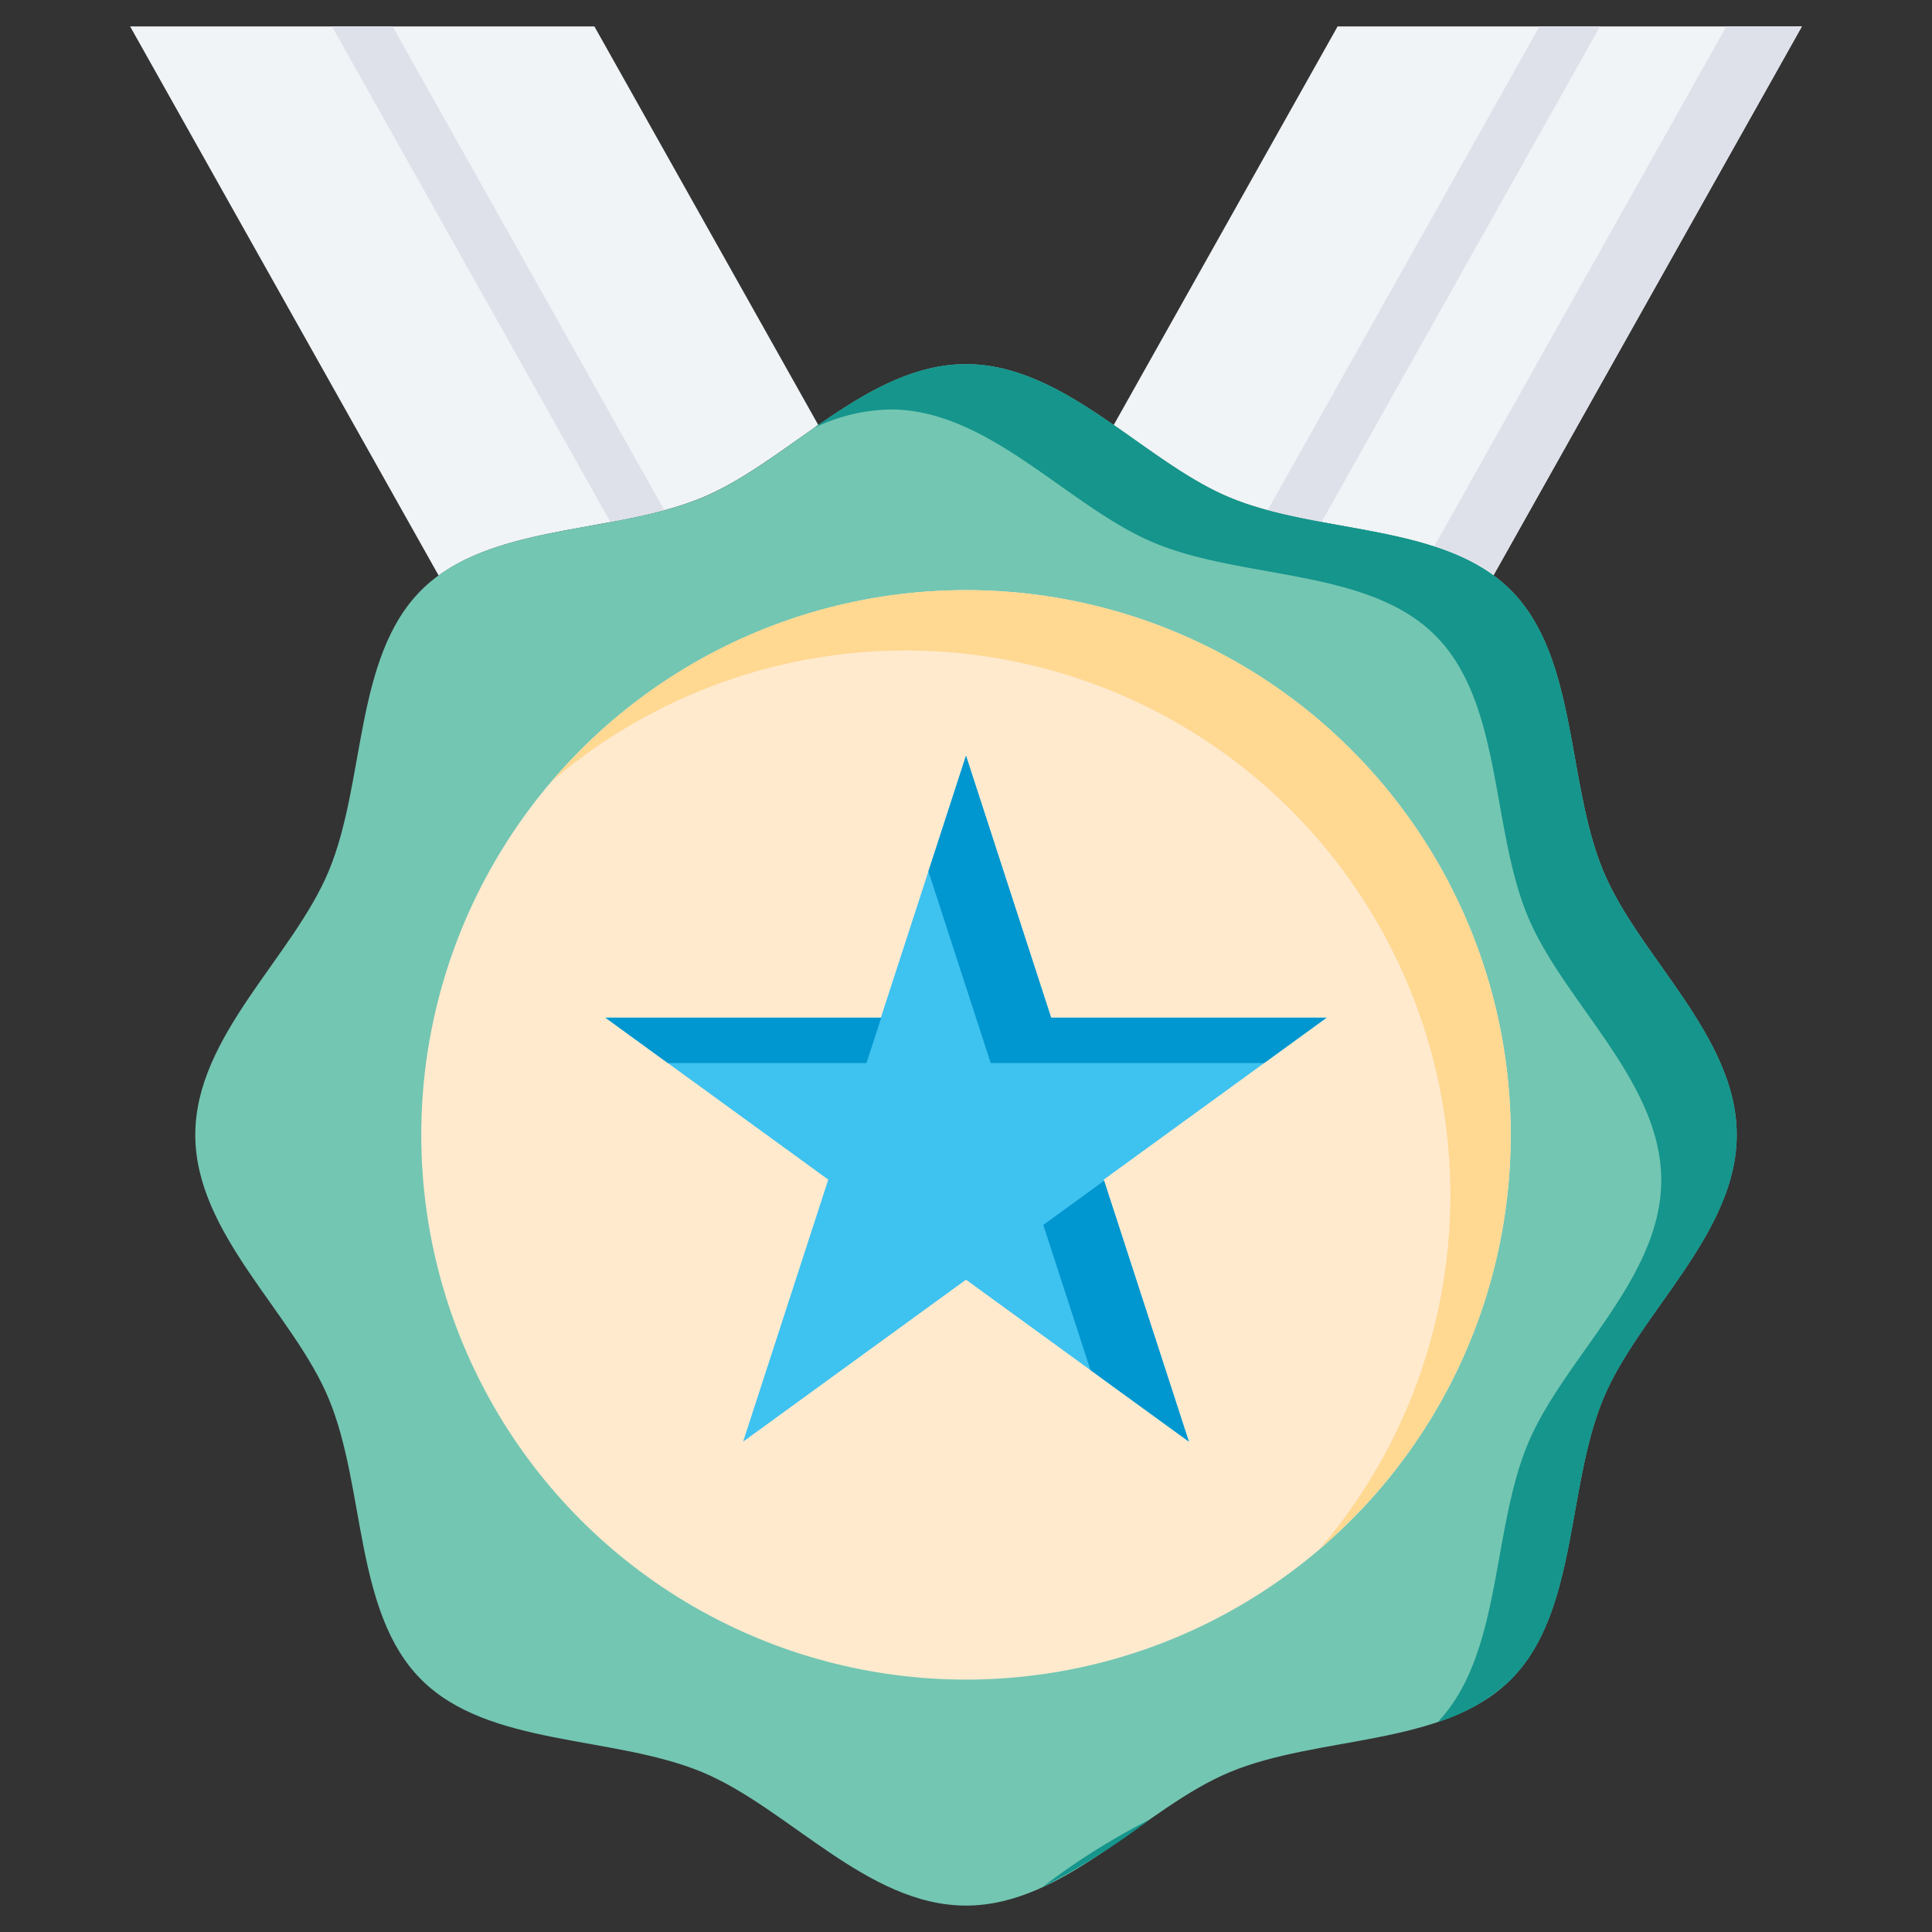 <svg id="Layer_1" data-name="Layer 1" xmlns="http://www.w3.org/2000/svg" viewBox="0 0 128 128"><rect x="0" y="0" width="128" height="128" fill="#333333" stroke="none"/><title>MEDAL</title><path d="M81.481,32.967c5.432,2.258,12.835,1.789,17.457,5.164L119.38,1.75H88.62L73.786,28.157C76.365,29.944,78.874,31.883,81.481,32.967Z" style="fill:#f0f4f7"/><path d="M114.376,1.75,95.011,36.214a13.869,13.869,0,0,1,3.927,1.917L119.38,1.75Z" style="fill:#dfe1ea"/><path d="M46.519,32.967c-5.432,2.258-12.835,1.789-17.457,5.164L8.62,1.75H39.38L54.214,28.157C51.635,29.944,49.126,31.883,46.519,32.967Z" style="fill:#f0f4f7"/><path d="M83.985,33.8c1.154.313,2.355.561,3.571.788L106.008,1.75h-4.014Z" style="fill:#dfe1ea"/><path d="M21.993,1.75,40.444,34.588c1.216-.227,2.417-.475,3.572-.788L26.007,1.75Z" style="fill:#dfe1ea"/><path d="M64,126.25c-6.553,0-11.776-6.47-17.481-8.842-5.907-2.455-14.153-1.674-18.609-6.13s-3.675-12.7-6.13-18.609c-2.371-5.7-8.842-10.928-8.842-17.481s6.47-11.776,8.842-17.481C24.235,51.8,23.453,43.553,27.91,39.1s12.7-3.675,18.609-6.13C52.224,30.6,57.447,24.125,64,24.125s11.776,6.47,17.481,8.842c5.907,2.455,14.153,1.674,18.609,6.13s3.675,12.7,6.13,18.609c2.371,5.7,8.842,10.928,8.842,17.481s-6.47,11.776-8.842,17.481c-2.455,5.907-1.674,14.153-6.13,18.609s-12.7,3.675-18.609,6.13C75.776,119.78,70.553,126.25,64,126.25Z" style="fill:#73c6b2"/><path d="M106.221,57.706c-2.455-5.907-1.674-14.153-6.13-18.609s-12.7-3.675-18.609-6.13C75.776,30.6,70.553,24.125,64,24.125c-3.664,0-6.913,2.024-10.062,4.222A12.11,12.11,0,0,1,59,27.127c6.553,0,11.776,6.47,17.481,8.842,5.907,2.455,14.153,1.674,18.609,6.13s3.675,12.7,6.13,18.609c2.371,5.7,8.842,10.928,8.842,17.481s-6.47,11.776-8.842,17.481c-2.421,5.824-1.706,13.914-5.956,18.411a12.174,12.174,0,0,0,4.829-2.8c4.456-4.456,3.675-12.7,6.13-18.609,2.371-5.705,8.842-10.928,8.842-17.481S108.592,63.411,106.221,57.706Z" style="fill:#15958c"/><path d="M76.137,120.567a45.774,45.774,0,0,0-7.079,4.463A47.089,47.089,0,0,0,76.137,120.567Z" style="fill:#15958c"/><circle cx="64" cy="75.187" r="36.09" style="fill:#ffeace"/><path d="M64,39.1A36,36,0,0,0,36.564,51.754a36.08,36.08,0,0,1,50.869,50.87A36.082,36.082,0,0,0,64,39.1Z" style="fill:#ffd892"/><polygon points="64 50.068 69.64 67.425 87.89 67.425 73.125 78.152 78.765 95.51 64 84.782 49.235 95.51 54.875 78.152 40.11 67.425 58.36 67.425 64 50.068" style="fill:#3ec2f0"/><polygon points="57.406 70.427 58.382 67.425 40.11 67.425 44.242 70.427 57.406 70.427" style="fill:#0096cf"/><polygon points="65.637 70.427 83.758 70.427 87.89 67.425 69.64 67.425 64 50.068 61.511 57.729 65.637 70.427" style="fill:#0096cf"/><polygon points="69.122 81.155 72.248 90.775 78.765 95.51 73.15 78.228 69.122 81.155" style="fill:#0096cf"/></svg>